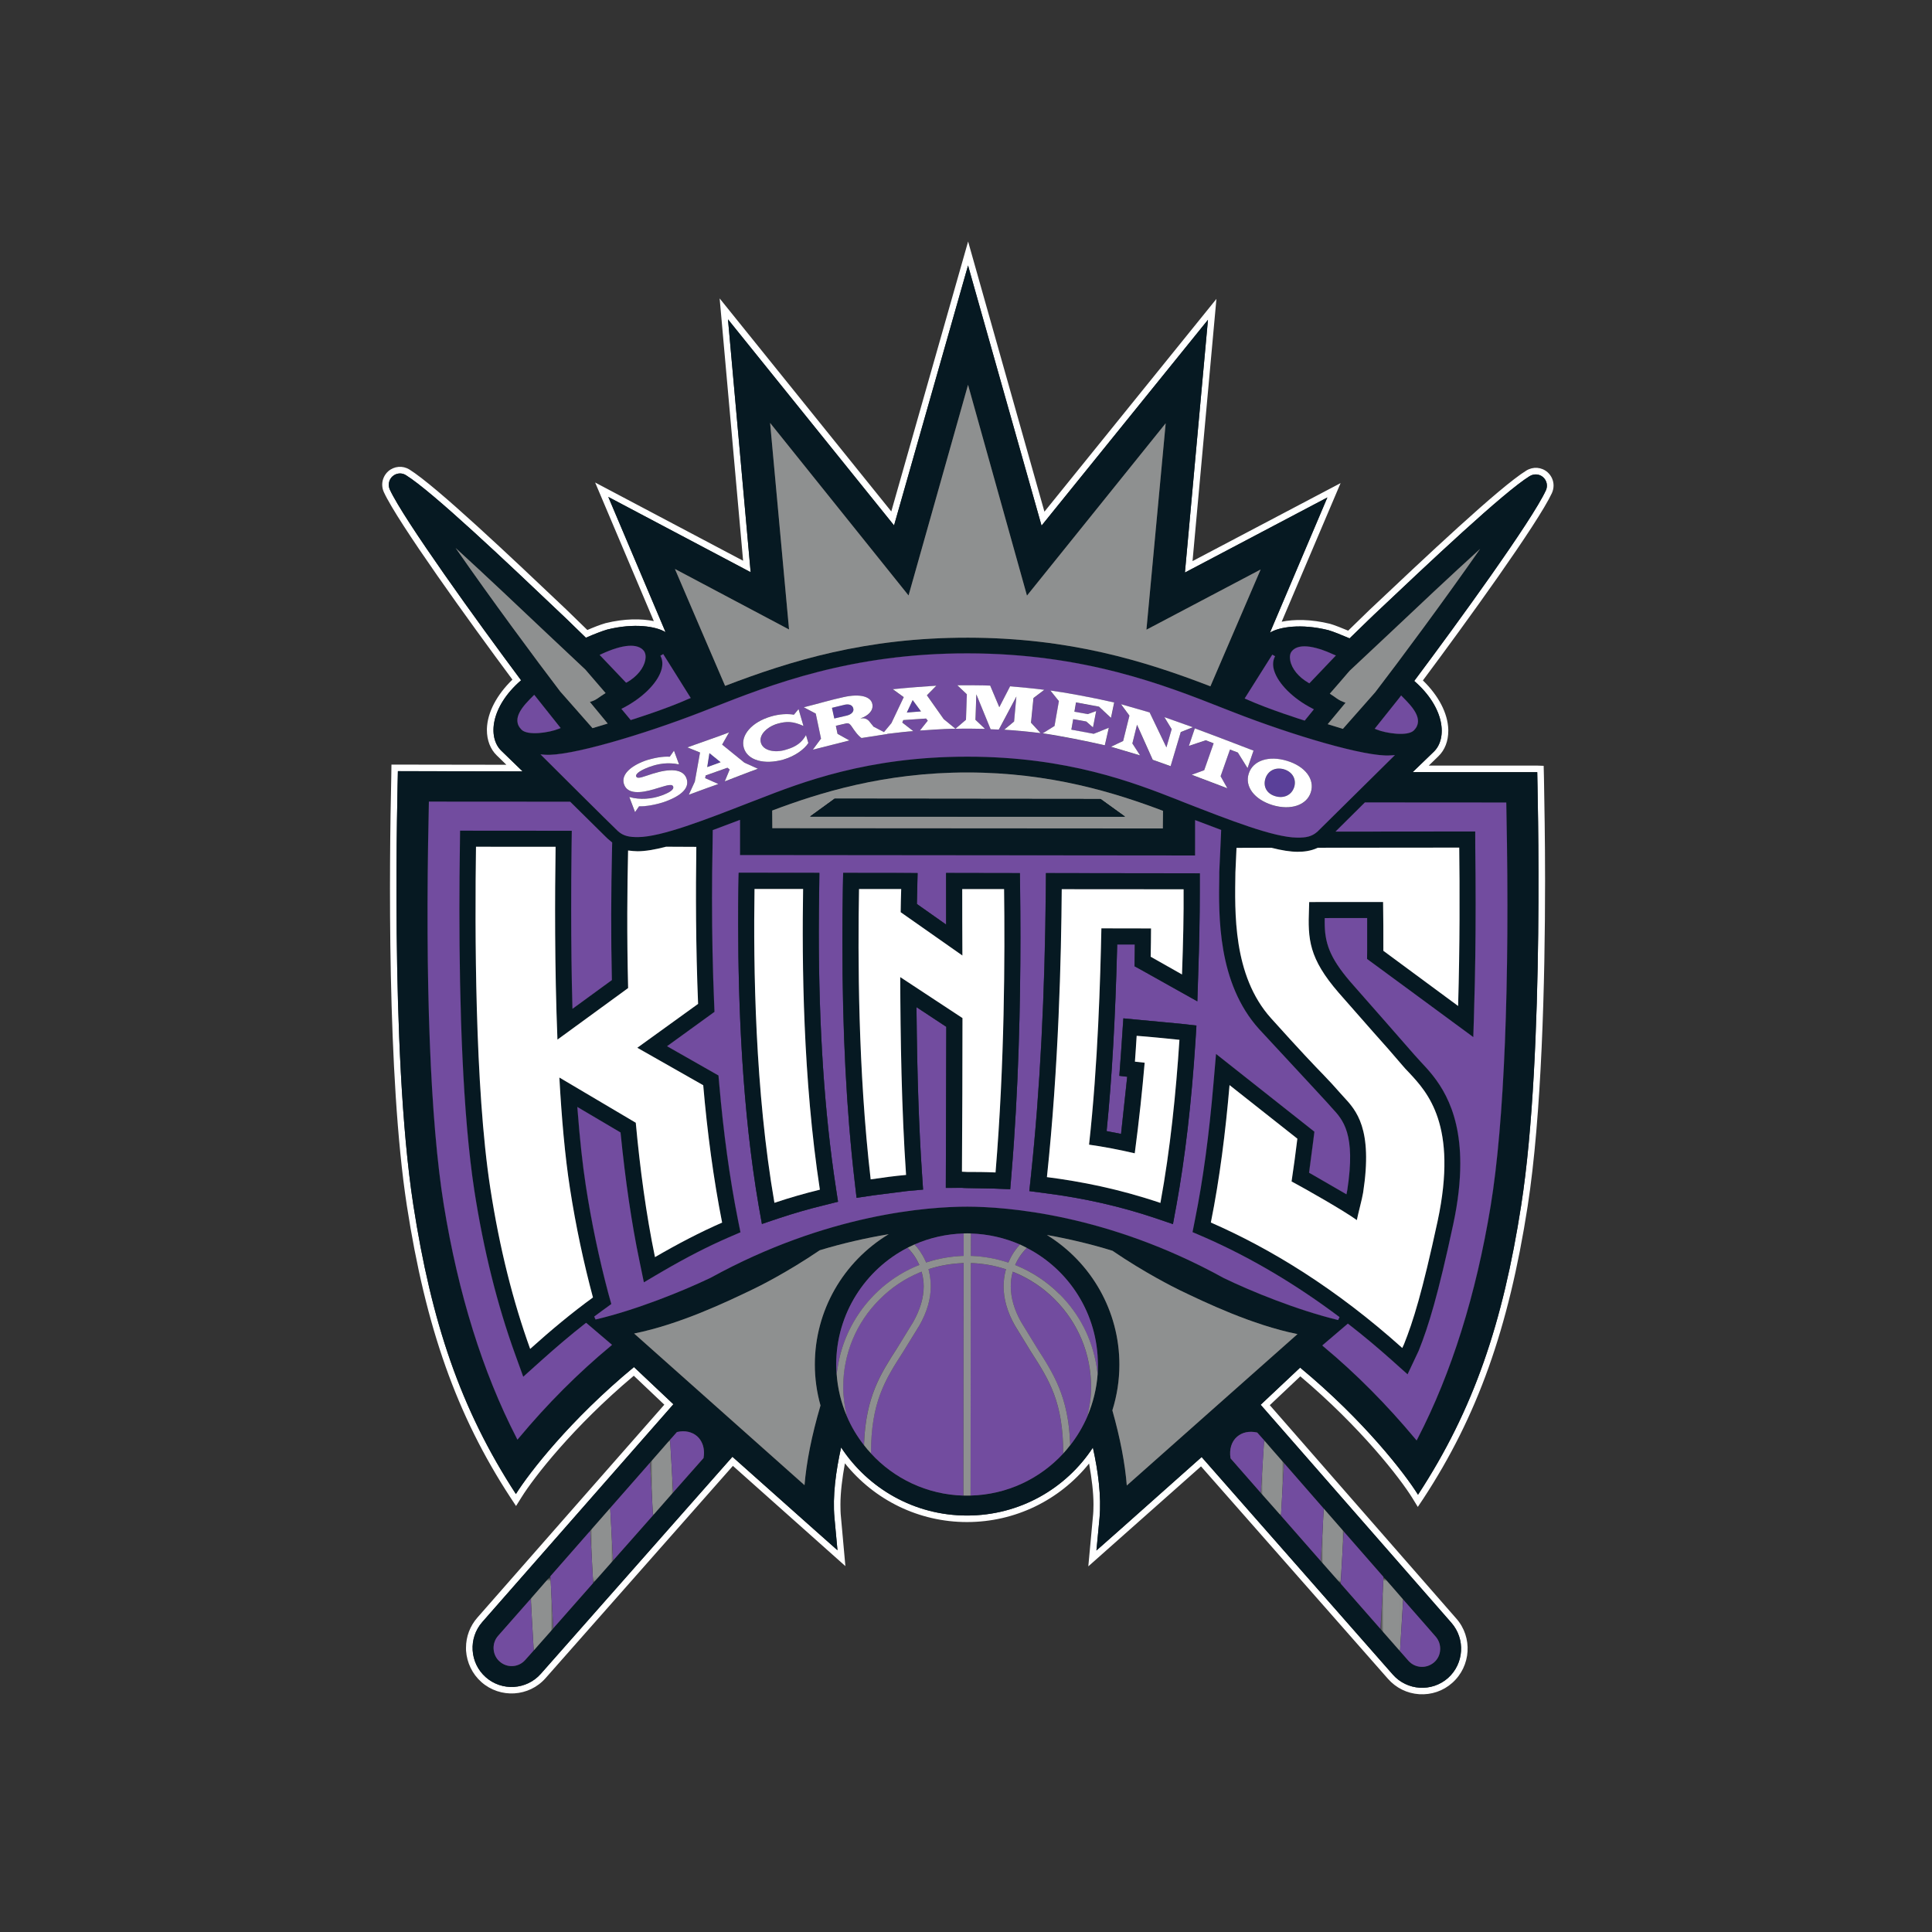 <svg width="512" height="512" viewBox="0 0 512 512" xmlns="http://www.w3.org/2000/svg" xmlns:xlink="http://www.w3.org/1999/xlink"><rect x="0" y="0" width="512" height="512" fill="#333333" stroke="none"/><title>sacramento-kings</title><defs><path id="a" d="M0 0h6.015v19.67H0z"/><path id="c" d="M0 0h6.134v20.01H0z"/><path id="e" d="M0 0h6.098v19.856H0z"/><path id="g" d="M0 0h5.99v19.69H0z"/><path id="i" d="M0 0h6.17v20.01H0z"/><path id="k" d="M0 0h6.086v19.903H0z"/></defs><g fill="none" fill-rule="evenodd"><path d="M411.71 128.68c0-1.315-.553-2.597-1.595-3.537-1.584-1.375-3.824-1.55-5.63-.435-7.13 4.407-27.03 23.228-41.593 36.963-.01 0-4.77 4.61-5.616 5.46-1.49-.61-3.447-1.432-4.784-1.81-5.09-1.255-9.534-1.23-12.83-.562 2.474-5.83 15.608-36.73 15.608-36.73s-34.43 18.154-39.237 20.668c.515-5.746 6.332-69.484 6.332-69.484s-41.757 51.65-45.58 56.386C275.122 129.726 256.56 64 256.56 64s-18.706 65.713-20.358 71.54c-3.823-4.722-45.487-56.454-45.487-56.454s5.71 63.75 6.215 69.52l-39.212-20.738s13.075 30.913 15.55 36.73c-3.296-.67-7.752-.694-12.77.54-1.397.388-3.426 1.198-4.844 1.82-.868-.834-5.594-5.44-5.594-5.44-14.53-13.78-34.43-32.65-41.558-37.092-1.795-1.104-4.035-.916-5.63.48-1.008.906-1.583 2.22-1.583 3.514 0 .67.14 1.35.44 2.01 3.67 7.987 22.74 34.424 34.07 49.675-4.116 3.994-6.624 8.648-6.765 13.018v.353c0 2.703.927 5.075 2.58 6.684l2.58 2.514c-6.486-.024-30.455-.047-30.455-.047l-.046 3.29c-.53 22.76-1.15 79.39 4.125 113.58 5.01 32.382 13.194 55.527 27.452 77.358l1.49 2.255 1.43-2.292c3.295-5.298 13.71-18.73 29.773-32.228 1.57 1.492 6.413 6.087 8.09 7.67-2.11 2.364-49.53 56.41-49.53 56.41-1.96 2.233-3.027 5.04-3.027 8 0 .26.01.483.01.753.232 3.232 1.64 6.18 4.056 8.33 4.985 4.418 12.654 3.96 17.04-1.046 0 0 42.133-47.712 49.626-56.232 2.3 2.034 29.81 26.566 29.81 26.566l-1.172-12.99c-.116-1.04-.14-2.17-.14-3.32 0-3.17.458-6.91 1.185-10.936 7.858 9.8 19.654 15.567 32.33 15.567h.048c12.654 0 24.463-5.72 32.33-15.51.716 3.973 1.17 7.71 1.17 10.858 0 1.2-.044 2.34-.172 3.42l-1.2 12.973s25.295-22.43 29.868-26.495l49.534 56.29c2.145 2.434 5.076 3.88 8.302 4.09 3.224.2 6.332-.86 8.735-2.995 4.995-4.42 5.48-12.114 1.055-17.084 0 0-47.304-54.103-49.402-56.522 1.665-1.562 6.53-6.17 8.092-7.636 16.042 13.56 26.443 26.987 29.725 32.3l1.41 2.303 1.513-2.265c14.27-21.808 22.54-44.92 27.58-77.3 3.755-24.18 4.634-59.603 4.634-86.31 0-11.067-.175-20.63-.293-27.28l-.08-3.244-1.7-.06h-28.75c1.277-1.235 2.567-2.49 2.567-2.49 1.704-1.647 2.606-4.01 2.606-6.72v-.34c-.128-4.36-2.615-9.026-6.73-13.02 11.363-15.227 30.452-41.615 34.183-49.63.29-.646.443-1.304.443-1.997m-2.03 1.27c-3.704 8.02-23.38 35.14-34.884 50.494 8.116 7.06 8.796 15.18 5.24 18.705l-5.66 5.466h33.02c0 2.15 2.09 74.124-4.268 114.86-4.82 31.006-12.535 54.035-27.333 76.63-3.4-5.488-14.32-19.68-31.24-33.686l-10.46 9.844 50.54 57.774c3.764 4.3 3.366 10.842-.9 14.65-4.284 3.772-10.84 3.36-14.614-.917l-50.67-57.65-21.41 19.046-6.47 5.724.82-8.6c.515-5.732-.35-12.36-1.76-18.67-7.12 10.87-19.42 18.014-33.373 18-13.954 0-26.21-7.18-33.35-18.046-1.406 6.313-2.285 12.915-1.76 18.65l.8 8.6-6.44-5.71-21.4-19.06-50.775 57.513c-3.777 4.277-10.333 4.676-14.6.893-4.28-3.794-4.67-10.364-.893-14.64l50.622-57.69-10.446-9.86c-16.933 13.994-27.875 28.164-31.287 33.65-14.75-22.63-22.41-45.703-27.194-76.663-6.285-40.785-4.08-112.75-4.08-114.9l33.045.047-5.652-5.475c-3.6-3.503-2.87-11.633 5.254-18.66-11.47-15.38-31.11-42.577-34.796-50.556-.54-1.222-.247-2.62.715-3.49 1-.892 2.44-1.034 3.555-.317 7 4.35 26.815 23.123 41.274 36.87 2.053 1.903 4.74 4.63 6.427 6.215 2.11-.93 4.338-1.786 5.63-2.16 7.223-1.8 12.99-.85 15.478.68l-15.174-35.84 37.727 19.95-6.004-67.005 44.01 54.61 19.605-68.886 19.48 68.946 44.1-54.54-6.11 66.97 37.75-19.89-15.21 35.81c2.474-1.515 8.254-2.442 15.454-.656 1.29.372 3.516 1.27 5.64 2.182 1.7-1.597 4.385-4.31 6.413-6.216 14.495-13.698 34.335-32.45 41.348-36.797 1.126-.67 2.57-.574 3.54.306.99.883 1.28 2.304.73 3.49" id="Shape" fill="#FFF"/><path d="M405.412 126.153c-7.012 4.348-26.852 23.1-41.346 36.798-2.03 1.91-4.714 4.62-6.414 6.22-2.123-.91-4.352-1.81-5.64-2.18-7.2-1.783-12.98-.86-15.455.66l15.21-35.823-37.748 19.903 6.1-66.984-44.1 54.55-19.48-68.945-19.61 68.888-44.01-54.61 6.005 67.007-37.725-19.95 15.177 35.835c-2.487-1.528-8.255-2.48-15.48-.683-1.29.377-3.517 1.235-5.628 2.164-1.69-1.586-4.376-4.31-6.43-6.215-14.457-13.745-34.274-32.52-41.274-36.87-1.114-.7-2.556-.573-3.552.32-.963.87-1.256 2.27-.717 3.49 3.684 7.977 23.325 35.177 34.794 50.557-8.13 7.016-8.855 15.157-5.254 18.66l5.65 5.475-33.045-.06c0 2.165-2.203 74.128 4.08 114.91 4.787 30.96 12.445 54.035 27.196 76.664 3.414-5.49 14.356-19.66 31.288-33.65l10.45 9.857-50.625 57.69c-3.777 4.276-3.39 10.845.89 14.64 4.27 3.782 10.823 3.382 14.6-.894l50.777-57.52 21.4 19.06 6.44 5.71-.795-8.6c-.528-5.73.363-12.333 1.76-18.643 7.14 10.867 19.394 18.046 33.35 18.046 13.954.013 26.254-7.13 33.373-18 1.405 6.31 2.27 12.936 1.756 18.67l-.82 8.6 6.474-5.72 21.41-19.046 50.67 57.652c3.774 4.276 10.33 4.69 14.61.915 4.27-3.805 4.667-10.35.902-14.65l-50.54-57.772 10.46-9.846c16.92 14.002 27.836 28.196 31.24 33.684 14.795-22.595 22.512-45.623 27.33-76.63 6.354-40.736 4.266-112.71 4.266-114.85l-33.02-.01 5.662-5.464c3.564-3.527 2.873-11.646-5.24-18.707 11.502-15.357 31.18-42.474 34.884-50.498.554-1.187.26-2.608-.725-3.49-.974-.88-2.416-.973-3.54-.304zm-63.122 46.48c1.62-2.067 5.58-1.762 11.164.847l.573.223-7.036 7.39-.3-.177c-2.57-1.49-4.36-3.676-4.77-5.85-.19-1.01-.07-1.856.38-2.432zm-5.125.847l.74.423c-.6 1.117-.694 2.432-.234 3.853 1.08 3.454 5.01 7.39 10.07 9.975l.458.25-2.427 2.99-.294-.08c-.08-.034-9.04-2.83-15.174-5.59l-.444-.2 7.317-11.61zm29.352 65.55l-19.582.01-.047 1.75c-.304 8.095-.094 13.09 7.904 22.335l9.088 10.34c2.837 3.182 5.3 5.955 7.645 8.727.54.658 1.172 1.34 1.84 2.034 4.867 5.204 13.05 13.888 7.61 39.36-4.09 18.963-6.496 26.625-8.91 32.64l-.457.998c-17.555-15.743-34.803-26.283-50.73-33.25 2.334-11.586 3.895-24.075 4.95-36.424l17.977 14.205c-.434 3.747-.972 7.52-1.536 11.327 3.58 1.904 14.04 7.86 17.29 10.246.35-1.785 1.42-5.687 1.66-7.26 2.626-17.037-1.83-21.82-5.17-25.415-.375-.387-.716-.753-1.02-1.128-1.443-1.668-2.546-2.83-4.235-4.606-2.463-2.53-6.145-6.41-13.977-15.09-10.203-11.36-9.593-28.27-9.44-38.65l.294-6.52 9.216-.01c2.73.69 5.08 1.07 6.968 1.07 1.5.01 3.435-.154 5.393-1.07l37.456-.036c.14 10.75.174 25.942-.295 41.98l-19.825-14.665c.006-4.71-.005-9.117-.075-12.91zm-17.355-18.683c-1.525 1.386-3.132 1.668-5.43 1.633-6.24-.082-17.79-4.606-30.008-9.376l-1.63-.658c-11.61-4.546-29.127-11.42-55.688-11.43-26.478-.025-44.032 6.813-55.64 11.337l-1.642.646c-12.22 4.74-23.782 9.27-30.03 9.32-2.287.01-3.895-.25-5.384-1.62-1.477-1.367-18.903-18.73-19.64-19.47l-.845-.836 1.16.095c6.474.517 26.14-5.358 41.477-11.314l2.885-1.13c15.538-6.11 36.797-14.45 67.708-14.416 30.934.037 52.183 8.414 67.695 14.535l2.874 1.117c15.303 5.99 34.99 11.9 41.452 11.397l1.163-.07-.85.832c-.748.706-18.22 18.047-19.638 19.398zm-40.95-5.462c-.023.54-.045 3.994-.045 4.676l-103.497-.08c0-.69-.024-4.16-.036-4.66 12.537-4.73 29.716-10.123 51.772-10.09 22.092.01 39.273 5.43 51.807 10.166zm-157.18 100.008c1.572 10.176 3.67 19.88 6.1 28.95-5.51 4.006-11.023 8.578-16.64 13.63-4.515-12.514-8.103-26.636-10.565-42.604-4.14-26.85-4.092-69.11-3.788-90.47l21.09.01c-.19 12.68-.28 31.85.49 51.09l18.73-13.655c-.368-14.264-.238-26.858-.01-36.458.9.13 1.78.176 2.51.2 2.03 0 4.59-.424 7.56-1.198l8.02.034c-.166 11.81-.166 26.108.47 41.606l-16.114 11.63 17.474 9.928c1.056 12.304 2.71 24.805 5.007 36.4-5.8 2.538-11.71 5.616-17.8 9.153-2.342-11.29-3.972-23.49-5.09-35.61l-20.25-11.985c.59 10.53 1.467 20.764 2.8 29.34zm58.07-148.076s-4.76-52.013-5.018-54.74c1.724 2.138 36.69 45.728 36.69 45.728l15.76-55.833c.775 2.82 15.62 55.87 15.62 55.87s35.038-43.545 36.762-45.67c-.246 2.714-5.102 54.705-5.102 54.705s28.25-14.887 30.266-15.955c-.892 2.08-13.005 30.23-13.31 30.96-17.46-6.734-37.325-12.856-64.307-12.89-26.982-.036-46.88 6.097-64.307 12.77-.34-.728-12.406-28.904-13.298-30.983 2.03 1.07 30.245 16.03 30.245 16.03zm-34.1 6.956l.75-.446 7.296 11.643-.445.188c-6.134 2.76-15.116 5.546-15.197 5.58l-.27.095-2.462-2.983.493-.27c5.03-2.597 8.995-6.485 10.074-9.928.44-1.47.39-2.762-.23-3.88zm-15.55-.47c5.582-2.584 9.547-2.878 11.176-.823.434.6.575 1.42.388 2.432-.434 2.198-2.23 4.394-4.797 5.875l-.31.13-7.018-7.367.55-.247zm-38.72-28.08c7.916 7.213 16.897 15.73 23.723 22.193l10.67 10.034c0 .01.646.752.646.752l4.72 5.475c-.47.305-1.11.73-1.11.73-.75.528-1.512 1.115-2.45 1.433l-.6.187s4.036 4.9 4.727 5.722c-.892.27-3.623 1.09-4.034 1.22-.353-.39-8.572-9.73-8.572-9.73-6.26-8.2-18.513-24.77-27.706-38.02zm17.472 48.148c-2.93-2.92.645-6.5 3.026-8.89l.352-.34.293.38 6.707 8.427-.54.21c-2.45 1-8.184 1.893-9.838.224zM161.8 356.74c-8.608 7.132-16.77 15.31-24.275 24.296l-.41.494-.292-.587c-8.9-17.294-15.385-38.03-19.22-61.613-3.576-22.006-5.006-59.04-4-104.285l.048-2.61 37.28.026.19.04 9.29 9.164.59.565 1.23 1.033-.022 1.01c-.292 12.49-.316 24.028-.06 35.236v.23l-10.435 7.604-.023-.822c-.224-7.966-.318-16.495-.318-25.483 0-5.36.022-10.88.104-16.557 0 0 .046-3.607.06-4.31l-29.61-.02c0 .69-.047 4.193-.047 4.193-.084 5.227-.13 10.82-.13 16.61 0 25.108.83 54.246 3.962 74.573 2.44 15.742 6.09 30.35 10.815 43.39 0 0 1.78 4.96 2.145 5.932.797-.68 4.68-4.19 4.68-4.19 4.1-3.68 7.936-6.934 11.713-9.895l.27-.2 6.86 5.84-.385.34zm24.658 29.54l-.01.13-8.07 9.117-5.322 6.06-10.566 11.95-5.3 5.99-10.542 11.975-5.206 5.897-2.24 2.52c-1.736 1.988-4.797 2.187-6.79.39-.95-.823-1.513-2.02-1.595-3.312-.07-1.295.352-2.53 1.185-3.48l8.63-9.8 5.22-5.99 10.54-12.02 5.3-6.04 10.555-12.02 5.312-6.074 1.8-2.032.14-.046c1.99-.46 3.87-.05 5.22 1.1 1.19 1.07 1.84 2.62 1.84 4.408 0 .41-.03.843-.11 1.27zm30.982-13.82c-2.38 8.12-3.73 15.04-4.234 21.15-1.196-1.093-43.96-39.113-45.158-40.206 12.102-2.43 24.555-8.376 31.31-11.643 1.442-.67 9.11-4.46 17.88-10.43 6.016-1.82 12.174-3.22 18.27-4.252-12.077 7.31-19.56 20.27-19.57 34.53v.026c0 3.666.504 7.32 1.502 10.833zm73.442-8.328c-.282 3.97-1.253 7.777-2.755 11.29-1.185 2.724-2.7 5.275-4.515 7.58-.597.762-1.196 1.513-1.852 2.207-6.145 6.65-14.845 10.89-24.556 11.134-.304 0-.61.01-.938.01-.317 0-.645-.01-.938-.01-9.697-.27-18.4-4.523-24.51-11.174-.666-.69-1.254-1.41-1.83-2.15-1.83-2.34-3.4-4.92-4.56-7.705-1.502-3.48-2.438-7.25-2.72-11.197-.047-.846-.106-1.68-.106-2.514.01-13.49 7.704-25.167 18.915-30.936.634-.316 1.207-.586 1.852-.87 4-1.76 8.38-2.76 13-2.902.33-.01.63-.023.96-.023.28 0 .61.014.95.025 4.604.14 9.03 1.174 13.024 2.926.623.295 1.22.588 1.806.895 11.197 5.755 18.844 17.47 18.833 30.92 0 .85 0 1.67-.07 2.493zm44.114 17.55c1.22 1.444 3.06 3.525 5.288 6.06 2.968 3.42 6.614 7.58 10.52 12.057 1.734 1.98 3.527 4.03 5.31 6.07 3.587 4.1 7.212 8.26 10.518 12.03 1.852 2.13 3.623 4.134 5.218 5.99 5.112 5.806 8.607 9.824 8.607 9.824.773.905 1.196 2.022 1.196 3.21 0 .07 0 .198-.01.292-.06 1.303-.646 2.49-1.596 3.312-2.017 1.75-5.054 1.585-6.814-.425l-2.216-2.513-5.16-5.874-10.543-12.02-5.288-5.99-10.543-12.02-5.37-6.066-7.984-9.118-.04-.13c-.35-2.27.26-4.37 1.75-5.65 1.37-1.175 3.21-1.528 5.24-1.116l.1.05s.68.74 1.81 2.02zm-36.387 11.996c-.46-5.768-1.71-12.418-3.83-19.914 1.23-3.91 1.86-7.98 1.86-12.113v-.023c0-14.1-7.34-27-19.207-34.342 5.77 1.036 11.61 2.398 17.366 4.184 8.595 5.874 16.3 9.692 17.74 10.396 6.756 3.256 19.196 9.25 31.3 11.69-1.22 1.048-44.02 39.07-45.24 40.127zm25.65-54.997c-30.84-17.01-57.79-18.87-67.93-18.903-10.16 0-37.1 1.823-68 18.835-7.358 3.524-19.76 8.54-30.518 11.067l-.364-.776 2.18-1.61s1.96-1.42 2.36-1.7c-.15-.495-.787-2.833-.787-2.833-2.464-9.27-4.48-18.856-5.97-28.526-.857-5.57-1.595-12.3-2.18-20.056l-.07-.834 11.467 6.78.01.232c1.245 12.455 2.9 23.79 4.96 33.66 0 0 1 4.84 1.2 5.83 1.35-.835 5.1-3.01 5.1-3.01 6.12-3.57 11.784-6.485 17.343-8.905 0 0 2.614-1.15 3.153-1.364-.176-.824-.68-3.373-.68-3.373-2.18-10.977-3.835-23.068-4.95-35.94 0 0-.164-1.87-.2-2.247-.444-.257-13.626-7.753-13.626-7.753s12.27-8.894 12.575-9.093c0-.4-.096-2.315-.096-2.315-.375-8.904-.564-18.093-.564-27.8 0-4.404.047-8.89.14-13.52l.048-4.24V220l7.234-2.725v9.328l120.592.096c0-.79.013-9.37.013-9.37l6.904 2.61-.2 4.542s-.293 6.497-.304 6.615v1.046c-.186 10.61-.455 28.33 10.53 40.534l14.085 15.195 4.07 4.405 1.14 1.28c2.99 3.23 6.4 6.872 4.09 21.88l-.095.444-.117.61-9.64-5.57-.27-.152 1.125-8.516s.233-1.974.293-2.364c-.456-.364-25.024-19.76-26.066-20.596-.178 2.115-.68 7.883-.68 7.883-1.15 13.51-2.78 25.602-4.88 35.952 0 0-.55 2.82-.67 3.38.74.33 3.156 1.375 3.156 1.375 12.207 5.346 24.228 12.456 35.79 21.137l-.374.79c-10.704-2.57-23.005-7.577-30.335-11.135zm74.5-126.02h.43l.045 2.63c.903 45.234-.574 82.28-4.186 104.274-3.88 23.58-10.377 44.31-19.313 61.58l-.304.588-.41-.493c-7.48-8.964-15.597-17.165-24.217-24.33l-.384-.34 6.787-5.806.28.235c3.87 2.983 7.645 6.167 11.28 9.4 0 0 3.53 3.18 4.258 3.805l2.894-6.145s.045-.13.093-.224c2.544-6.37 5.053-14.473 9.1-33.343 1.336-6.226 1.875-11.55 1.875-16.14 0-15.828-6.568-22.82-10.53-27.014l-1.69-1.868s-7.704-8.837-7.726-8.837l-9.09-10.316c-5.78-6.71-6.905-10.62-6.905-16.027 0-.186.01-.974.01-.974l10.803-.025h.445v8.65s-.024 1.843-.024 2.196c.435.296 27.076 19.94 28.168 20.73.07-2.15.224-8.14.224-8.14.27-8.58.374-17.59.374-27.308 0-4.77-.035-9.707-.096-14.83 0 0-.01-3.535-.01-4.23l-35.976.037h-1.045l7.8-7.743 37.026.01zm-24.09-19.083c-1.64 1.645-7.39.776-9.86-.233l-.506-.21 6.37-7.978.632-.844.35.366c2.367 2.384 5.945 5.966 3.01 8.903zm-10.25-10.116c.022-.025-7.613 8.623-8.563 9.69l-4.022-1.24c.693-.81 4.726-5.678 4.726-5.678l-.6-.22c-.936-.33-1.7-.893-2.47-1.456 0 0-.636-.4-1.094-.715.585-.635 4.772-5.51 4.772-5.51l.633-.717 10.657-10c6.813-6.436 15.83-14.94 23.77-22.155-9.216 13.23-21.48 29.77-27.814 38.01z" id="Shape" fill="#061922"/><path d="M155.055 350.753c-3.775 2.96-7.61 6.214-11.715 9.893 0 0-3.88 3.51-4.678 4.206-.363-.987-2.145-5.945-2.145-5.945-4.727-13.042-8.372-27.658-10.812-43.39-3.132-20.34-3.964-49.466-3.964-74.573 0-5.803.05-11.384.13-16.612 0 0 .05-3.502.05-4.195l29.61.024-.06 4.32c-.08 5.678-.1 11.2-.1 16.558 0 8.988.096 17.517.32 25.484l.023.823 10.437-7.614v-.223c-.258-11.21-.234-22.748.06-35.26l.023-.977-1.23-1.047-.587-.566-9.287-9.176-.19-.023-37.277-.024-.045 2.606c-1.01 45.246.422 82.28 4 104.284 3.833 23.584 10.317 44.32 19.217 61.615l.293.586.41-.48c7.507-8.99 15.667-17.174 24.274-24.31l.39-.34-6.86-5.84-.277.2z" id="Shape" fill="#061922"/><path d="M155.055 350.753c-3.775 2.96-7.61 6.214-11.715 9.893 0 0-3.88 3.51-4.678 4.206-.363-.987-2.145-5.945-2.145-5.945-4.727-13.042-8.372-27.658-10.812-43.39-3.132-20.34-3.964-49.466-3.964-74.573 0-5.803.05-11.384.13-16.612 0 0 .05-3.502.05-4.195l29.61.024-.06 4.32c-.08 5.678-.1 11.2-.1 16.558 0 8.988.096 17.517.32 25.484l.023.823 10.437-7.614v-.223c-.258-11.21-.234-22.748.06-35.26l.023-.977-1.23-1.047-.587-.566-9.287-9.176-.19-.023-37.277-.024-.045 2.606c-1.01 45.246.422 82.28 4 104.284 3.833 23.584 10.317 44.32 19.217 61.615l.293.586.41-.48c7.507-8.99 15.667-17.174 24.274-24.31l.39-.34-6.86-5.84-.277.2z" id="Shape" fill="#724C9F"/><path d="M369.636 200.115l-1.163.07c-6.46.506-26.15-5.404-41.452-11.384l-2.87-1.12c-15.51-6.12-36.76-14.5-67.69-14.53-30.91-.036-52.17 8.306-67.71 14.416l-2.882 1.128c-15.34 5.957-35.003 11.83-41.476 11.315l-1.16-.095.843.836c.727.74 18.164 18.106 19.64 19.468 1.49 1.376 3.1 1.634 5.385 1.623 6.25-.06 17.81-4.583 30.03-9.343l1.643-.623c11.61-4.536 29.163-11.374 55.64-11.35 26.563.01 44.08 6.885 55.69 11.43l1.63.658c12.207 4.76 23.77 9.295 30.01 9.365 2.3.026 3.903-.232 5.43-1.62 1.42-1.35 18.89-18.704 19.63-19.397l.846-.833zm-193.26 12.278c-2.217.8-5.338 1.35-7.038 1.258l-1.055 1.55-1.535-4c2.837.82 6.027.55 8.595-.4 1.947-.7 3.366-1.512 3.038-2.38-.36-.906-2.28-.048-4.77.645-4.16 1.28-7.3 1.304-8.21-1.13-.92-2.42 1.41-4.78 5.49-6.296 2.22-.81 4.89-1.225 6.59-1.106l1.13-1.587 1.35 3.644c-2.86-.61-5.45-.234-7.984.705-1.923.728-3.66 1.703-3.365 2.467.328.87 2.134-.034 4.596-.79 4.117-1.29 7.75-1.33 8.7 1.247.987 2.61-1.453 4.665-5.52 6.18zm15.7-5.322l1.302-3.13-.6-.47-5.77 2.047-.14.704 3.495 1.563c-1.712.565-5.605 2.02-7.82 2.83l1.593-3.453 1.384-7.73-3.366-1.365c3.27-1.185 8.772-3.04 11.06-3.97l-1.843 3.24 5.93 4.808 3.57 1.6c-2.58.91-7.2 2.754-8.784 3.34zm15.572-5.79c-5.066 1.45-9.535.24-10.52-3.09-.973-3.32 2.146-6.86 7.2-8.33 2.146-.62 4.42-.75 6.064-.43l1.22-1.5 1.313 4.463c-2.802-1.27-4.456-1.28-6.942-.576-2.593.776-4.972 2.88-4.34 5.03.61 2.163 3.776 2.668 6.357 1.927 1.69-.47 4.057-1.163 5.605-3.96l.62 2.093c-1.02 1.61-3.446 3.465-6.577 4.38zm58.492-7.89l2.616-2.182.61-6.627-4.656 8.766-2.168-.082-3.788-9.257-.233 6.755 2.54 2.398c-1.56-.06-5.672-.092-7.842-.022-3.693 0-7.68.4-9.404.447L245.89 191l-.435-.577-6.05.4-.27.668 2.92 2.26c-1.477.105-4.503.422-6.917.74l.045.034-6.85 1.06c-1.01-.68-1.89-1.972-2.7-3.172-.433-.6-.75-.832-1.442-.67l-2.67.6.446 2.14 3.14 1.75-9.687 2.445 2.17-2.94-1.397-6.612-3.168-1.68c3.575-.892 7.292-1.985 10.59-2.713 4.23-.916 7.232-.188 7.584 1.95.27 1.634-.998 2.962-3.12 3.725l.025.025c.667-.153 1.524-.025 2.18.668.375.46.76.966 1.22 1.506l2.768 1.445 1.97-2.37 3.27-6.91-2.897-2.09c4.12-.413 8.47-.754 11.54-.94l-2.51 2.525 4.46 6.32 3.107 2.56 2.802-2.386.232-6.756-2.534-2.388c2.31-.01 6.73 0 8.702.095l2.416 5.73 2.86-5.534c2.1.165 6.85.61 9.067.915l-2.86 2.164-.66 6.53 2.544 2.75c-2.845-.33-7.55-.8-9.635-.87zm26.665 4.138c-4.422-1.035-11.633-2.48-16.45-3.173l3.118-1.94 1.16-6.58-2.25-2.82c3.73.495 10.248 1.658 16.897 3.16l-.843 4.08-3.177-2.963-6.1-1.126-.424 2.48 3.517.61 2.25-.79-.855 4.31-1.77-1.56-3.47-.622-.493 2.798 5.957 1.093 3.987-1.597-1.06 4.64zm20.098-3.5l-2.71 9.023-4.712-1.69-4.17-9.294-1.23 4.97 2.04 3.16-7.69-2.29 3.215-1.53 1.666-6.72-2.23-3.006 7.565 2.16 4.47 9.27 1.406-4.84-1.922-3.16 7.507 2.67-3.19 1.277zm15.128 5.404l-2.1-.775-2.47 7.06 1.8 3.196-9.44-3.572 3.32-1.22 2.5-7.11-2.09-.82-4.47 1.48 1.57-4.64c2.69 1 11.39 4.275 15.54 5.9l-1.583 4.626-2.564-4.124zm19.35 10.55c-1.1 3.42-5.3 4.818-10.12 3.397-4.86-1.493-7.44-4.97-6.32-8.378 1.11-3.43 5.28-4.844 10.14-3.36 4.82 1.465 7.42 4.896 6.31 8.34z" id="Shape" fill="#061922"/><path d="M369.636 200.115l-1.163.07c-6.46.506-26.15-5.404-41.452-11.384l-2.87-1.12c-15.51-6.12-36.76-14.5-67.69-14.53-30.91-.036-52.17 8.306-67.71 14.416l-2.882 1.128c-15.34 5.957-35.003 11.83-41.476 11.315l-1.16-.095.843.836c.727.74 18.164 18.106 19.64 19.468 1.49 1.376 3.1 1.634 5.385 1.623 6.25-.06 17.81-4.583 30.03-9.343l1.643-.623c11.61-4.536 29.163-11.374 55.64-11.35 26.563.01 44.08 6.885 55.69 11.43l1.63.658c12.207 4.76 23.77 9.295 30.01 9.365 2.3.026 3.903-.232 5.43-1.62 1.42-1.35 18.89-18.704 19.63-19.397l.846-.833zm-193.26 12.278c-2.217.8-5.338 1.35-7.038 1.258l-1.055 1.55-1.535-4c2.837.82 6.027.55 8.595-.4 1.947-.7 3.366-1.512 3.038-2.38-.36-.906-2.28-.048-4.77.645-4.16 1.28-7.3 1.304-8.21-1.13-.92-2.42 1.41-4.78 5.49-6.296 2.22-.81 4.89-1.225 6.59-1.106l1.13-1.587 1.35 3.644c-2.86-.61-5.45-.234-7.984.705-1.923.728-3.66 1.703-3.365 2.467.328.87 2.134-.034 4.596-.79 4.117-1.29 7.75-1.33 8.7 1.247.987 2.61-1.453 4.665-5.52 6.18zm15.7-5.322l1.302-3.13-.6-.47-5.77 2.047-.14.704 3.495 1.563c-1.712.565-5.605 2.02-7.82 2.83l1.593-3.453 1.384-7.73-3.366-1.365c3.27-1.185 8.772-3.04 11.06-3.97l-1.843 3.24 5.93 4.808 3.57 1.6c-2.58.91-7.2 2.754-8.784 3.34zm15.572-5.79c-5.066 1.45-9.535.24-10.52-3.09-.973-3.32 2.146-6.86 7.2-8.33 2.146-.62 4.42-.75 6.064-.43l1.22-1.5 1.313 4.463c-2.802-1.27-4.456-1.28-6.942-.576-2.593.776-4.972 2.88-4.34 5.03.61 2.163 3.776 2.668 6.357 1.927 1.69-.47 4.057-1.163 5.605-3.96l.62 2.093c-1.02 1.61-3.446 3.465-6.577 4.38zm58.492-7.89l2.616-2.182.61-6.627-4.656 8.766-2.168-.082-3.788-9.257-.233 6.755 2.54 2.398c-1.56-.06-5.672-.092-7.842-.022-3.693 0-7.68.4-9.404.447L245.89 191l-.435-.577-6.05.4-.27.668 2.92 2.26c-1.477.105-4.503.422-6.917.74l.045.034-6.85 1.06c-1.01-.68-1.89-1.972-2.7-3.172-.433-.6-.75-.832-1.442-.67l-2.67.6.446 2.14 3.14 1.75-9.687 2.445 2.17-2.94-1.397-6.612-3.168-1.68c3.575-.892 7.292-1.985 10.59-2.713 4.23-.916 7.232-.188 7.584 1.95.27 1.634-.998 2.962-3.12 3.725l.025.025c.667-.153 1.524-.025 2.18.668.375.46.76.966 1.22 1.506l2.768 1.445 1.97-2.37 3.27-6.91-2.897-2.09c4.12-.413 8.47-.754 11.54-.94l-2.51 2.525 4.46 6.32 3.107 2.56 2.802-2.386.232-6.756-2.534-2.388c2.31-.01 6.73 0 8.702.095l2.416 5.73 2.86-5.534c2.1.165 6.85.61 9.067.915l-2.86 2.164-.66 6.53 2.544 2.75c-2.845-.33-7.55-.8-9.635-.87zm26.665 4.138c-4.422-1.035-11.633-2.48-16.45-3.173l3.118-1.94 1.16-6.58-2.25-2.82c3.73.495 10.248 1.658 16.897 3.16l-.843 4.08-3.177-2.963-6.1-1.126-.424 2.48 3.517.61 2.25-.79-.855 4.31-1.77-1.56-3.47-.622-.493 2.798 5.957 1.093 3.987-1.597-1.06 4.64zm20.098-3.5l-2.71 9.023-4.712-1.69-4.17-9.294-1.23 4.97 2.04 3.16-7.69-2.29 3.215-1.53 1.666-6.72-2.23-3.006 7.565 2.16 4.47 9.27 1.406-4.84-1.922-3.16 7.507 2.67-3.19 1.277zm15.128 5.404l-2.1-.775-2.47 7.06 1.8 3.196-9.44-3.572 3.32-1.22 2.5-7.11-2.09-.82-4.47 1.48 1.57-4.64c2.69 1 11.39 4.275 15.54 5.9l-1.583 4.626-2.564-4.124zm19.35 10.55c-1.1 3.42-5.3 4.818-10.12 3.397-4.86-1.493-7.44-4.97-6.32-8.378 1.11-3.43 5.28-4.844 10.14-3.36 4.82 1.465 7.42 4.896 6.31 8.34z" id="Shape" fill="#724C9F"/><path d="M240.318 188.825l3.764-.295-2.217-3.008-1.547 3.303z" id="Shape" fill="#061922"/><path d="M240.318 188.825l3.764-.295-2.217-3.008-1.547 3.303z" id="Shape" fill="#5A4099"/><path d="M223.888 186.756l-3.41.823.62 2.83 3.295-.77c1.185-.28 1.887-.98 1.77-1.74-.152-1.03-1.09-1.39-2.275-1.15" id="Shape" fill="#061922"/><path d="M223.888 186.756l-3.41.823.62 2.83 3.295-.77c1.185-.28 1.887-.98 1.77-1.74-.152-1.03-1.09-1.39-2.275-1.15" id="Shape" fill="#5A4099"/><path d="M187.42 203.288l3.553-1.293-2.967-2.41-.586 3.703z" id="Shape" fill="#061922"/><path d="M187.42 203.288l3.553-1.293-2.967-2.41-.586 3.703z" id="Shape" fill="#5A4099"/><path d="M340.273 203.887c-2.264-.67-4.258.34-4.938 2.467-.656 2.08.352 3.983 2.616 4.652 2.26.682 4.32-.258 5.01-2.362.66-2.103-.42-4.076-2.68-4.757" id="Shape" fill="#061922"/><path d="M340.273 203.887c-2.264-.67-4.258.34-4.938 2.467-.656 2.08.352 3.983 2.616 4.652 2.26.682 4.32-.258 5.01-2.362.66-2.103-.42-4.076-2.68-4.757" id="Shape" fill="#5A4099"/><path d="M173.196 204.968c-2.462.752-4.268 1.657-4.596.8-.293-.776 1.442-1.752 3.365-2.48 2.533-.94 5.125-1.315 7.986-.717l-1.34-3.63-1.122 1.6c-1.7-.13-4.374.3-6.59 1.09-4.092 1.52-6.414 3.88-5.49 6.3.904 2.43 4.047 2.42 8.21 1.13 2.486-.69 4.41-1.54 4.773-.64.33.87-1.09 1.67-3.05 2.387-2.556.94-5.745 1.233-8.57.4l1.524 4.006 1.056-1.54c1.7.097 4.82-.47 7.034-1.28 4.07-1.503 6.508-3.56 5.524-6.155-.954-2.574-4.6-2.55-8.705-1.26" id="Shape" fill="#FFF"/><path d="M208 198.764c-2.58.74-5.746.235-6.356-1.926-.634-2.15 1.746-4.253 4.34-5.03 2.485-.703 4.137-.68 6.94.577l-1.3-4.465-1.232 1.492c-1.64-.317-3.916-.176-6.063.46-5.06 1.468-8.18 4.993-7.2 8.33.98 3.325 5.45 4.523 10.51 3.078 3.13-.916 5.56-2.774 6.58-4.372l-.62-2.103c-1.55 2.796-3.92 3.465-5.61 3.96" id="Shape" fill="#FFF"/><path d="M273.89 184.97l2.862-2.162c-2.218-.305-6.967-.753-9.066-.93l-2.86 5.547-2.417-5.734c-1.97-.09-6.4-.1-8.71-.09l2.53 2.39-.233 6.757-2.79 2.386c2.157-.07 6.274-.024 7.833.024l-2.533-2.4.234-6.753 3.79 9.258 2.17.08 4.656-8.763-.61 6.627-2.618 2.177c2.087.094 6.79.55 9.64.893l-2.545-2.76.657-6.533z" id="Shape" fill="#FFF"/><path d="M283.916 193.37l.493-2.784 3.47.623 1.77 1.56.85-4.33-2.24.81-3.53-.637.42-2.467 6.097 1.127 3.177 2.964.844-4.078c-6.65-1.493-13.17-2.67-16.9-3.16l2.252 2.806-1.16 6.593-3.12 1.936c4.82.696 12.03 2.14 16.45 3.176l1.057-4.64-3.987 1.597-5.957-1.1z" id="Shape" fill="#FFF"/><path d="M308.588 190.07l1.923 3.16-1.4 4.84-4.452-9.27-7.575-2.173 2.228 3.02-1.664 6.72-3.21 1.528 7.69 2.29-2.04-3.16 1.233-4.97 4.17 9.294 4.728 1.69 2.695-9.04 3.2-1.27-7.518-2.67z" id="Shape" fill="#FFF"/><path d="M316.643 193.018l-1.57 4.64 4.468-1.48 2.09.81-2.5 7.12-3.31 1.21 9.44 3.583-1.79-3.19 2.485-7.07 2.088.79 2.57 4.126 1.584-4.63c-4.153-1.62-12.855-4.91-15.54-5.897" id="Shape" fill="#FFF"/><path d="M341.07 201.63c-4.854-1.48-9.03-.07-10.13 3.362-1.127 3.418 1.452 6.885 6.318 8.377 4.82 1.43 9.02.02 10.12-3.4 1.114-3.45-1.49-6.88-6.308-8.34m1.888 7.01c-.692 2.1-2.756 3.04-5.007 2.36-2.26-.67-3.27-2.56-2.61-4.668.68-2.113 2.68-3.113 4.94-2.455 2.26.683 3.34 2.645 2.688 4.76" id="Shape" fill="#FFF"/><path d="M191.37 197.33l1.843-3.242c-2.287.916-7.786 2.785-11.06 3.972l3.367 1.364-1.384 7.72-1.594 3.466c2.228-.823 6.11-2.27 7.82-2.843l-3.494-1.55.14-.718 5.77-2.04.6.47-1.302 3.14c1.583-.59 6.204-2.43 8.783-3.34l-3.57-1.6-5.93-4.81zm-3.95 5.958l.586-3.7 2.967 2.407-3.553 1.293z" id="Shape" fill="#FFF"/><path d="M245.642 184.253l2.51-2.538c-3.074.188-7.424.517-11.54.94l2.896 2.092-3.27 6.897-1.97 2.372-2.768-1.434c-.458-.552-.844-1.035-1.22-1.516-.645-.693-1.513-.81-2.18-.658l-.025-.035c2.123-.752 3.39-2.08 3.12-3.712-.353-2.13-3.355-2.87-7.588-1.93-3.295.707-7.013 1.82-10.59 2.706l3.167 1.67 1.396 6.637-2.17 2.926 9.687-2.445-3.143-1.75-.445-2.14 2.67-.61c.69-.15 1.01.08 1.44.67.81 1.2 1.69 2.5 2.693 3.185l6.85-1.06-.047-.036c2.416-.305 5.44-.636 6.92-.73l-2.92-2.27.27-.66 6.05-.41.434.576-2.074 2.598c1.725-.047 5.71-.46 9.416-.46l-3.12-2.56-4.454-6.312zm-21.26 5.393l-3.284.764-.62-2.83 3.41-.824c1.185-.247 2.123.106 2.276 1.14.116.764-.586 1.468-1.782 1.75zm15.936-.82l1.55-3.302 2.214 3.007-3.764.3z" id="Shape" fill="#FFF"/><path d="M257.262 332.847l.434.01c3.12.142 6.204.696 9.147 1.646l.387.094.152-.353c.892-2.008 2.018-3.478 2.804-4.3 0 0 .024-.07.128-.13-3.998-1.75-8.42-2.784-13.028-2.925v.04l-.024 5.91z" id="Shape" fill="#724C9F"/><path d="M245.266 334.22l.152.376.363-.117c2.98-.96 6.05-1.49 9.18-1.63l.42-.01v-5.96c-4.62.14-9.002 1.15-13.002 2.902.047.034.08.13.08.13.8.82 1.9 2.29 2.817 4.3" id="Shape" fill="#724C9F"/><path d="M273.234 358.272c-.013-.036-4.28-6.99-4.28-6.99-1.982-3.526-2.99-6.968-2.99-10.34 0-1.397.174-2.808.526-4.16l.117-.4-.41-.128c-2.708-.87-5.58-1.363-8.49-1.504h-.445l-.06 61.59c9.71-.247 18.41-4.477 24.556-11.138v-.035c0-13.63-3.762-19.492-8.524-26.895" id="Shape" fill="#724C9F"/><path d="M289.147 367.635c0-8.79-3.412-17.036-9.616-23.264-3.08-3.08-6.68-5.49-10.67-7.14l-.49-.2-.1.48c-.292 1.12-.4 2.27-.4 3.44 0 3.01.906 6.18 2.736 9.41l4.173 6.83c4.48 6.99 8.34 12.97 8.82 25.306l.022.506c1.817-2.304 3.33-4.853 4.515-7.58.633-2.55 1.02-5.18 1.02-7.742v-.034z" id="Shape" fill="#724C9F"/><path d="M243.19 335.42l.446-.176-.2-.413c-.903-1.95-2.075-3.31-2.92-4.17-11.21 5.77-18.904 17.45-18.915 30.94 0 .84.06 1.67.11 2.52l.36-2.22c1.96-11.795 10.072-21.946 21.13-26.47" id="Shape" fill="#724C9F"/><path d="M237.797 357.202c0-.024 4.222-6.86 4.222-6.86 1.84-3.28 2.76-6.44 2.76-9.436 0-1.164-.15-2.292-.437-3.407l-.106-.49-.47.173c-3.998 1.655-7.586 4.065-10.67 7.154-6.226 6.204-9.65 14.49-9.65 23.253v.033c0 2.56.34 5.112.973 7.672 1.16 2.782 2.733 5.37 4.56 7.707v-.562c.504-12.37 4.36-18.34 8.807-25.25" id="Shape" fill="#724C9F"/><path d="M272.12 330.71c-.822.798-1.98 2.148-2.908 4.12l-.187.414.423.187c4.28 1.74 8.114 4.32 11.41 7.62 5.17 5.21 8.51 11.74 9.698 18.89l.328 2.17c.07-.8.07-1.63.07-2.48.008-13.45-7.637-25.16-18.834-30.92" id="Shape" fill="#724C9F"/><path d="M254.917 334.75c-2.885.14-5.747.622-8.478 1.48l-.38.13.09.422c.315 1.34.502 2.726.502 4.124 0 3.348-.997 6.815-3.013 10.375l-4.268 6.92c-4.785 7.44-8.56 13.33-8.56 26.97 6.11 6.65 14.81 10.91 24.507 11.18 0-9.19.046-61.59.046-61.59h-.46z" id="Shape" fill="#724C9F"/><path d="M280.857 343.056c-3.297-3.313-7.13-5.874-11.41-7.637l-.424-.18.188-.42c.93-1.972 2.09-3.322 2.91-4.12-.58-.306-1.18-.6-1.8-.895-.102.06-.13.13-.13.13-.783.822-1.91 2.29-2.8 4.3l-.15.352-.39-.095c-2.942-.954-6.027-1.507-9.146-1.647l-.434-.01.024-5.91v-.048c-.34-.013-.67-.026-.95-.026-.33 0-.634.013-.962.024v5.957l-.422.01c-3.12.144-6.19.674-9.17 1.625l-.364.118-.152-.375c-.914-2.01-2.017-3.478-2.815-4.3 0 0-.037-.096-.08-.13-.65.283-1.22.565-1.856.87.843.857 2.017 2.22 2.92 4.17l.2.413-.445.175c-11.06 4.524-19.173 14.686-21.13 26.483 0 0-.153.965-.353 2.2.282 3.95 1.22 7.73 2.72 11.22-.634-2.573-.973-5.12-.973-7.684v-.034c0-8.766 3.42-17.05 9.65-23.25 3.08-3.09 6.67-5.5 10.67-7.157l.47-.176.1.48c.283 1.115.435 2.243.435 3.41 0 2.993-.93 6.154-2.77 9.432 0 0-4.22 6.84-4.22 6.86-4.446 6.91-8.305 12.877-8.808 25.25v.565c.575.74 1.16 1.454 1.83 2.15 0-13.644 3.776-19.53 8.56-26.968l4.27-6.93c2.02-3.55 3.014-7.03 3.014-10.365 0-1.4-.186-2.785-.503-4.125l-.096-.423.374-.117c2.73-.87 5.594-1.35 8.477-1.49l.46-.014s-.047 52.424-.047 61.61c.294 0 .623.01.94.01.328 0 .634-.01.938-.01l.06-61.6h.445c2.91.14 5.78.633 8.49 1.512l.41.117-.12.4c-.35 1.362-.525 2.76-.525 4.16 0 3.372 1.01 6.826 2.99 10.337 0 0 4.27 6.957 4.28 6.99 4.766 7.404 8.528 13.267 8.528 26.896v.047c.656-.693 1.255-1.457 1.852-2.22l-.025-.506c-.48-12.337-4.338-18.317-8.818-25.31l-4.174-6.823c-1.83-3.232-2.73-6.415-2.73-9.412 0-1.16.106-2.31.4-3.43l.107-.48.493.2c3.985 1.645 7.59 4.054 10.67 7.144 6.203 6.227 9.615 14.474 9.615 23.264v.033c0 2.562-.387 5.193-1.02 7.742 1.502-3.514 2.474-7.31 2.756-11.305l-.325-2.17c-1.183-7.17-4.525-13.69-9.694-18.882" id="Shape" fill="#8E9090"/><g transform="translate(140.425 418.521)"><mask id="b" fill="#fff"><use xlink:href="#a"/></mask><path d="M5.472-.175l-.046-.622-5.22 5.99.05.577.045.61.26 4.525.42 7.318.04.648 5.21-5.89-.06-.583-.69-12.56z" id="Shape" fill="#8E9090" mask="url(#b)"/></g><g transform="translate(172.446 381.625)"><mask id="d" fill="#fff"><use xlink:href="#c"/></mask><path d="M5.874 12.647l-.398-6.91L5.17.557l-.058-.61L-.2 6.02l.07.564.694 12.76.046.61 5.323-6.075-.01-.62-.05-.62z" id="Shape" fill="#8E9090" mask="url(#d)"/></g><g transform="translate(156.435 399.271)"><mask id="f" fill="#fff"><use xlink:href="#e"/></mask><path d="M5.304 1.004l-.046-.61-5.3 6.04.07.586.422 7.613.246 4.407.036.61.022.6 5.3-5.992-.047-.6-.703-12.654z" id="Shape" fill="#8E9090" mask="url(#f)"/></g><g transform="translate(366.171 418.521)"><mask id="h" fill="#fff"><use xlink:href="#g"/></mask><path d="M.287 2.68l-.516 9.282-.07.61-.01.613 5.16 5.874.04-.63.027-.6L5.6 6.59l.047-.622.033-.6C4.086 3.5 2.315 1.502.463-.625L.427.002l-.14 2.68z" id="Shape" fill="#8E9090" mask="url(#h)"/></g><g transform="translate(334.15 381.625)"><mask id="j" fill="#fff"><use xlink:href="#i"/></mask><path d="M.775 1.298l-.61 9.575-.14 2.514-.06.6 5.37 6.073.024-.587.73-12.735.032-.623C3.902 3.577 2.062 1.497.842.053L.81.688l-.035.61z" id="Shape" fill="#8E9090" mask="url(#j)"/></g><g transform="translate(350.161 399.271)"><mask id="l" fill="#fff"><use xlink:href="#k"/></mask><path d="M.572 1.792l-.305 5.72-.365 6.287-.033.63 5.28 5.99.02-.6.025-.627.224-3.866.48-8.14.045-.6C4.175 4.552 2.38 2.504.645.522l-.024.645-.04.624z" id="Shape" fill="#8E9090" mask="url(#l)"/></g><path d="M157.013 192.972c.41-.13 3.143-.95 4.035-1.223-.692-.83-4.726-5.73-4.726-5.73l.598-.19c.94-.32 1.7-.906 2.452-1.435l1.114-.73-4.714-5.474s-.645-.74-.645-.75l-10.67-10.035c-6.826-6.46-15.808-14.97-23.723-22.192 9.193 13.255 21.447 29.82 27.71 38.02-.003 0 8.22 9.343 8.57 9.73" id="Shape" fill="#8E9090"/><path d="M148.043 193.148l.54-.212-6.708-8.436-.293-.364-.352.34c-2.38 2.373-5.957 5.97-3.026 8.894 1.654 1.67 7.376.79 9.84-.222" id="Shape" fill="#061922"/><path d="M148.043 193.148l.54-.212-6.708-8.436-.293-.364-.352.34c-2.38 2.373-5.957 5.97-3.026 8.894 1.654 1.67 7.376.79 9.84-.222" id="Shape" fill="#724C9F"/><path d="M166.22 180.788c2.567-1.48 4.362-3.677 4.796-5.874.187-1.01.046-1.834-.388-2.432-1.63-2.057-5.594-1.763-11.175.823l-.55.247 7.012 7.366.304-.13z" id="Shape" fill="#061922"/><path d="M166.22 180.788c2.567-1.48 4.362-3.677 4.796-5.874.187-1.01.046-1.834-.388-2.432-1.63-2.057-5.594-1.763-11.175.823l-.55.247 7.012 7.366.304-.13z" id="Shape" fill="#724C9F"/><path d="M165.164 187.59l-.493.258 2.47 2.973.27-.08c.08-.03 9.067-2.82 15.2-5.59l.444-.17-7.294-11.642-.75.436c.62 1.128.68 2.42.233 3.866-1.078 3.464-5.04 7.365-10.07 9.96" id="Shape" fill="#061922"/><path d="M165.164 187.59l-.493.258 2.47 2.973.27-.08c.08-.03 9.067-2.82 15.2-5.59l.444-.17-7.294-11.642-.75.436c.62 1.128.68 2.42.233 3.866-1.078 3.464-5.04 7.365-10.07 9.96" id="Shape" fill="#724C9F"/><path d="M256.465 168.99c26.982.036 46.846 6.158 64.307 12.89.304-.728 12.42-28.88 13.31-30.958-2.018 1.07-30.267 15.955-30.267 15.955s4.855-51.99 5.103-54.705c-1.724 2.127-36.76 45.67-36.76 45.67s-14.848-53.05-15.62-55.87c-.798 2.82-15.762 55.833-15.762 55.833s-34.97-43.588-36.692-45.727c.257 2.726 5.02 54.74 5.02 54.74S180.89 151.85 178.86 150.78c.894 2.08 12.96 30.256 13.3 30.984 17.424-6.674 37.324-12.807 64.306-12.772" id="Shape" fill="#8E9090"/><path d="M371.312 184.3l-.634.835-6.367 7.978.51.223c2.48 1 8.22 1.88 9.866.234 2.93-2.926-.646-6.52-3.015-8.906l-.35-.363z" id="Shape" fill="#061922"/><path d="M371.312 184.3l-.634.835-6.367 7.978.51.223c2.48 1 8.22 1.88 9.866.234 2.93-2.926-.646-6.52-3.015-8.906l-.35-.363z" id="Shape" fill="#724C9F"/><path d="M346.686 180.916l.305.177 7.04-7.39-.57-.223c-5.58-2.585-9.54-2.914-11.16-.846-.444.576-.563 1.42-.374 2.42.41 2.186 2.205 4.37 4.77 5.862" id="Shape" fill="#061922"/><path d="M346.686 180.916l.305.177 7.04-7.39-.57-.223c-5.58-2.585-9.54-2.914-11.16-.846-.444.576-.563 1.42-.374 2.42.41 2.186 2.205 4.37 4.77 5.862" id="Shape" fill="#724C9F"/><path d="M330.293 185.3c6.134 2.76 15.093 5.545 15.175 5.58l.295.082 2.427-2.984-.457-.247c-5.054-2.59-8.98-6.53-10.06-9.97-.458-1.42-.365-2.74.233-3.85l-.74-.42-7.316 11.608.443.213z" id="Shape" fill="#061922"/><path d="M330.293 185.3c6.134 2.76 15.093 5.545 15.175 5.58l.295.082 2.427-2.984-.457-.247c-5.054-2.59-8.98-6.53-10.06-9.97-.458-1.42-.365-2.74.233-3.85l-.74-.42-7.316 11.608.443.213z" id="Shape" fill="#724C9F"/><path d="M353.933 220.382h1.044l35.976-.035c0 .704.012 4.23.012 4.23.06 5.122.094 10.058.094 14.827 0 9.717-.11 18.727-.38 27.318 0 0-.15 5.98-.24 8.118-1.08-.786-27.72-20.42-28.154-20.713 0-.364.024-2.184.024-2.184v-8.66h-.445l-10.8.012s-.01.798-.01.986c0 5.41 1.123 9.32 6.903 16.02l9.087 10.34c.025 0 7.728 8.827 7.728 8.827l1.69 1.867c3.96 4.207 10.53 11.186 10.53 27.024 0 4.58-.54 9.906-1.88 16.133-4.044 18.858-6.554 26.977-9.1 33.346-.046.093-.094.222-.094.222l-2.898 6.147c-.728-.623-4.258-3.806-4.258-3.806-3.64-3.234-7.414-6.417-11.284-9.41l-.28-.226-6.79 5.79.388.343c8.62 7.18 16.733 15.38 24.215 24.357l.41.48.303-.587c8.934-17.273 15.43-37.987 19.312-61.567 3.612-22.01 5.09-59.04 4.185-104.288l-.045-2.62h-.436l-37.033-.025-7.798 7.742z" id="Shape" fill="#061922"/><path d="M353.933 220.382h1.044l35.976-.035c0 .704.012 4.23.012 4.23.06 5.122.094 10.058.094 14.827 0 9.717-.11 18.727-.38 27.318 0 0-.15 5.98-.24 8.118-1.08-.786-27.72-20.42-28.154-20.713 0-.364.024-2.184.024-2.184v-8.66h-.445l-10.8.012s-.01.798-.01.986c0 5.41 1.123 9.32 6.903 16.02l9.087 10.34c.025 0 7.728 8.827 7.728 8.827l1.69 1.867c3.96 4.207 10.53 11.186 10.53 27.024 0 4.58-.54 9.906-1.88 16.133-4.044 18.858-6.554 26.977-9.1 33.346-.046.093-.094.222-.094.222l-2.898 6.147c-.728-.623-4.258-3.806-4.258-3.806-3.64-3.234-7.414-6.417-11.284-9.41l-.28-.226-6.79 5.79.388.343c8.62 7.18 16.733 15.38 24.215 24.357l.41.48.303-.587c8.934-17.273 15.43-37.987 19.312-61.567 3.612-22.01 5.09-59.04 4.185-104.288l-.045-2.62h-.436l-37.033-.025-7.798 7.742z" id="Shape" fill="#724C9F"/><path d="M357.815 177.604l-.634.717s-4.18 4.88-4.77 5.51c.46.32 1.09.72 1.09.72.78.57 1.54 1.13 2.48 1.45l.6.238s-4.032 4.864-4.723 5.675c.867.283 3.6 1.117 4.023 1.245.95-1.07 8.583-9.718 8.56-9.694 6.333-8.236 18.6-24.78 27.815-38.01-7.94 7.215-16.956 15.72-23.77 22.16l-10.66 9.998z" id="Shape" fill="#8E9090"/><path d="M204.634 214.814c.012.505.036 3.972.036 4.665l103.497.07c0-.66.024-4.13.046-4.67-12.534-4.74-29.715-10.15-51.806-10.168-22.057-.013-39.236 5.357-51.773 10.092zm93.506 1.61l-83.445-.047 6.473-4.7 70.488.07 6.484 4.676z" id="Shape" fill="#8E9090"/><path d="M214.695 216.377l83.445.046-6.484-4.676-70.488-.07-6.473 4.7z" id="Shape" fill="#061922"/><path d="M214.695 216.377l83.445.046-6.484-4.676-70.488-.07-6.473 4.7z" id="Shape" fill="#061922"/><path d="M386.416 266.605c.47-16.05.434-31.23.295-41.98l-37.46.036c-1.942.92-3.88 1.07-5.38 1.07-1.89 0-4.23-.37-6.962-1.07l-9.22.03-.292 6.51c-.15 10.378-.76 27.298 9.44 38.64 7.82 8.7 11.515 12.56 13.978 15.09 1.69 1.776 2.79 2.94 4.234 4.607.305.366.646.728 1.02 1.128 3.33 3.596 7.8 8.38 5.17 25.416-.243 1.563-1.31 5.476-1.663 7.26-3.246-2.384-13.707-8.34-17.295-10.245.563-3.805 1.09-7.58 1.535-11.337L325.84 287.56c-1.054 12.36-2.615 24.837-4.95 36.422 15.913 6.955 33.176 17.505 50.73 33.25l.457-.998c2.406-6.016 4.822-13.676 8.913-32.64 5.44-25.486-2.746-34.156-7.61-39.373-.67-.69-1.303-1.36-1.84-2.02-2.348-2.782-4.81-5.56-7.647-8.73l-9.088-10.34c-7.997-9.22-8.21-14.25-7.904-22.33l.05-1.75 19.585-.012c.07 3.797.08 8.19.07 12.937l19.833 14.635z" id="Shape" fill="#FFF"/><path d="M173.57 333.152c6.087-3.537 11.998-6.616 17.8-9.153-2.298-11.6-3.95-24.1-5.005-36.4l-17.472-9.93 16.11-11.63c-.633-15.5-.633-29.8-.468-41.61l-8.02-.038c-2.968.775-5.536 1.2-7.564 1.2-.72-.026-1.6-.07-2.5-.2-.22 9.6-.35 22.192.01 36.456l-18.73 13.66c-.772-19.246-.68-38.42-.492-51.1l-21.095-.01c-.304 21.36-.352 63.634 3.788 90.47 2.464 15.97 6.05 30.09 10.567 42.605 5.617-5.05 11.13-9.623 16.64-13.63-2.427-9.07-4.526-18.774-6.098-28.95-1.338-8.588-2.217-18.81-2.803-29.338l20.25 11.985c1.116 12.137 2.746 24.32 5.09 35.612" id="Shape" fill="#FFF"/><path d="M354.978 349.038c-11.563-8.695-23.582-15.814-35.79-21.16 0 0-2.415-1.035-3.155-1.35.117-.577.67-3.397.67-3.397 2.098-10.36 3.728-22.44 4.878-35.95 0 0 .51-5.78.68-7.88 1.05.84 25.61 20.23 26.07 20.61-.05.368-.29 2.35-.29 2.35l-1.12 8.52.27.156 9.64 5.57.115-.624.094-.435c2.31-15.005-1.104-18.647-4.095-21.866l-1.14-1.28-4.07-4.417-14.084-15.19c-10.986-12.198-10.717-29.914-10.53-40.535v-1.05c.013-.12.304-6.618.304-6.618l.2-4.547-6.91-2.61-.01 9.378-120.592-.115v-9.33l-7.234 2.725v.295l-.046 4.24c-.095 4.63-.14 9.12-.14 13.524 0 9.702.186 18.89.562 27.8 0 0 .093 1.91.093 2.3-.304.233-12.57 9.106-12.57 9.106s13.18 7.497 13.627 7.756l.2 2.243c1.113 12.876 2.767 24.967 4.95 35.94 0 0 .502 2.56.68 3.373-.54.223-3.156 1.362-3.156 1.362-5.56 2.42-11.222 5.334-17.355 8.906 0 0-3.74 2.173-5.09 2.996l-1.2-5.805c-2.06-9.88-3.714-21.22-4.96-33.673l-.01-.233-11.47-6.77.07.825c.59 7.743 1.33 14.486 2.186 20.056 1.49 9.67 3.505 19.257 5.967 28.526 0 0 .635 2.34.787 2.82-.395.294-2.353 1.714-2.353 1.714l-2.18 1.61.365.775c10.75-2.514 23.16-7.543 30.51-11.068 30.9-17.002 57.85-18.834 68-18.834 10.148.023 37.09 1.892 67.93 18.904 7.33 3.56 19.63 8.554 30.34 11.14l.37-.78zM218.296 319.43c-4.035.986-7.973 2.125-11.715 3.372 0 0-3.89 1.282-4.66 1.573l-.863-4.887c-4.33-25.144-5.42-53.025-5.42-74.49 0-3.3.01-6.486.06-9.482 0 0 .06-3.08.07-4.195l21.377.02c0 .73-.046 4.31-.046 4.31-.06 3.84-.107 7.57-.107 11.28 0 25.427 1.513 48.16 4.515 67.72 0 0 .47 3.2.588 3.83l-3.788.96zm49.767-8.355s-.293 3.408-.34 4.09c-.68-.034-4.094-.175-4.094-.175l-7.34-.13-.84-.034c-.06 0-.508-.035-.508-.035s-3.2.02-4.293.02c0-.7.13-42.693.13-42.693l-7.905-5.217.01.8c.152 17.234.645 31.43 1.454 43.377 0 0 .233 3.174.282 4.183-.658.045-4.13.374-4.13.374l-9.134 1.153s-3.628.54-4.367.655c-.095-.74-.505-4.37-.505-4.37-2.17-18.552-3.248-39.75-3.248-63.19 0-4.674.036-9.47.13-14.356 0 0 .07-3.184.07-4.182l15.374.013s3.66 0 4.35.023c-.034.706-.186 8.19-.186 8.19l7.75 5.465-.01-13.675c.716 0 18.446.033 19.56.033 0 .694.06 4.218.06 4.218.046 3.89.08 8.218.08 12.846.003 17.75-.49 40.287-2.365 62.634zm42.776 13.323c-.78-.282-4.66-1.585-4.66-1.585-9.32-3.138-18.9-5.3-29.28-6.627 0 0-3.44-.46-4.13-.54.07-.695.44-4.173.44-4.173 2.393-22.452 3.696-47.97 3.93-75.864 0 0 .034-3.54.034-4.23l40.76.05v5.074c0 6.497-.13 13.49-.42 21.853 0 0-.2 5.804-.225 6.99-1.033-.55-14.435-8.07-14.435-8.07-1.21-.694-1.85-1.036-2.203-1.223 0-.4.058-3.653.058-3.653l.027-2.114h-4.69v.424c-.48 19.057-1.384 34.966-2.757 48.64l-.024.4 3.82.74.046-.48 1.58-14.676-.422-.035c-.822-.11-1.3-.168-1.666-.2.06-.67.458-6.23.458-6.23s.54-7.8.61-9c.705.083 3.848.366 3.848.366.025 0 11.48 1.08 11.48 1.08s3.085.34 4.035.45c-.046.66-.257 4.068-.257 4.068-1.056 16.366-2.77 31.052-5.078 43.707.005 0-.757 4.04-.887 4.85z" id="Shape" fill="#061922"/><path d="M354.978 349.038c-11.563-8.695-23.582-15.814-35.79-21.16 0 0-2.415-1.035-3.155-1.35.117-.577.67-3.397.67-3.397 2.098-10.36 3.728-22.44 4.878-35.95 0 0 .51-5.78.68-7.88 1.05.84 25.61 20.23 26.07 20.61-.05.368-.29 2.35-.29 2.35l-1.12 8.52.27.156 9.64 5.57.115-.624.094-.435c2.31-15.005-1.104-18.647-4.095-21.866l-1.14-1.28-4.07-4.417-14.084-15.19c-10.986-12.198-10.717-29.914-10.53-40.535v-1.05c.013-.12.304-6.618.304-6.618l.2-4.547-6.91-2.61-.01 9.378-120.592-.115v-9.33l-7.234 2.725v.295l-.046 4.24c-.095 4.63-.14 9.12-.14 13.524 0 9.702.186 18.89.562 27.8 0 0 .093 1.91.093 2.3-.304.233-12.57 9.106-12.57 9.106s13.18 7.497 13.627 7.756l.2 2.243c1.113 12.876 2.767 24.967 4.95 35.94 0 0 .502 2.56.68 3.373-.54.223-3.156 1.362-3.156 1.362-5.56 2.42-11.222 5.334-17.355 8.906 0 0-3.74 2.173-5.09 2.996l-1.2-5.805c-2.06-9.88-3.714-21.22-4.96-33.673l-.01-.233-11.47-6.77.07.825c.59 7.743 1.33 14.486 2.186 20.056 1.49 9.67 3.505 19.257 5.967 28.526 0 0 .635 2.34.787 2.82-.395.294-2.353 1.714-2.353 1.714l-2.18 1.61.365.775c10.75-2.514 23.16-7.543 30.51-11.068 30.9-17.002 57.85-18.834 68-18.834 10.148.023 37.09 1.892 67.93 18.904 7.33 3.56 19.63 8.554 30.34 11.14l.37-.78zM218.296 319.43c-4.035.986-7.973 2.125-11.715 3.372 0 0-3.89 1.282-4.66 1.573l-.863-4.887c-4.33-25.144-5.42-53.025-5.42-74.49 0-3.3.01-6.486.06-9.482 0 0 .06-3.08.07-4.195l21.377.02c0 .73-.046 4.31-.046 4.31-.06 3.84-.107 7.57-.107 11.28 0 25.427 1.513 48.16 4.515 67.72 0 0 .47 3.2.588 3.83l-3.788.96zm49.767-8.355s-.293 3.408-.34 4.09c-.68-.034-4.094-.175-4.094-.175l-7.34-.13-.84-.034c-.06 0-.508-.035-.508-.035s-3.2.02-4.293.02c0-.7.13-42.693.13-42.693l-7.905-5.217.01.8c.152 17.234.645 31.43 1.454 43.377 0 0 .233 3.174.282 4.183-.658.045-4.13.374-4.13.374l-9.134 1.153s-3.628.54-4.367.655c-.095-.74-.505-4.37-.505-4.37-2.17-18.552-3.248-39.75-3.248-63.19 0-4.674.036-9.47.13-14.356 0 0 .07-3.184.07-4.182l15.374.013s3.66 0 4.35.023c-.034.706-.186 8.19-.186 8.19l7.75 5.465-.01-13.675c.716 0 18.446.033 19.56.033 0 .694.06 4.218.06 4.218.046 3.89.08 8.218.08 12.846.003 17.75-.49 40.287-2.365 62.634zm42.776 13.323c-.78-.282-4.66-1.585-4.66-1.585-9.32-3.138-18.9-5.3-29.28-6.627 0 0-3.44-.46-4.13-.54.07-.695.44-4.173.44-4.173 2.393-22.452 3.696-47.97 3.93-75.864 0 0 .034-3.54.034-4.23l40.76.05v5.074c0 6.497-.13 13.49-.42 21.853 0 0-.2 5.804-.225 6.99-1.033-.55-14.435-8.07-14.435-8.07-1.21-.694-1.85-1.036-2.203-1.223 0-.4.058-3.653.058-3.653l.027-2.114h-4.69v.424c-.48 19.057-1.384 34.966-2.757 48.64l-.024.4 3.82.74.046-.48 1.58-14.676-.422-.035c-.822-.11-1.3-.168-1.666-.2.06-.67.458-6.23.458-6.23s.54-7.8.61-9c.705.083 3.848.366 3.848.366.025 0 11.48 1.08 11.48 1.08s3.085.34 4.035.45c-.046.66-.257 4.068-.257 4.068-1.056 16.366-2.77 31.052-5.078 43.707.005 0-.757 4.04-.887 4.85z" id="Shape" fill="#724C9F"/><path d="M270.29 231.38c-1.113 0-18.844-.035-19.56-.035l.01 13.676-7.75-5.46s.153-7.47.188-8.19c-.692-.02-4.35-.02-4.35-.02s-14.658-.02-15.373-.02c0 1-.082 4.194-.082 4.194-.082 4.877-.117 9.693-.117 14.358 0 23.428 1.08 44.624 3.25 63.19 0 0 .408 3.643.503 4.37.73-.116 4.36-.657 4.36-.657l9.13-1.166s3.47-.32 4.13-.367c-.05-1.01-.28-4.195-.28-4.195-.81-11.94-1.3-26.12-1.46-43.368l-.01-.787 7.904 5.214s-.13 41.994-.13 42.687c1.09 0 4.29-.013 4.29-.013s.446.035.505.035l.832.025 7.34.14s3.413.14 4.093.166c.048-.67.34-4.076.34-4.076 1.877-22.348 2.37-44.883 2.37-62.624 0-4.64-.034-8.98-.08-12.87-.005 0-.064-3.5-.064-4.204m-6.46 79.34c-2.697-.116-5.206-.15-7.53-.15-.444 0-.937-.047-1.37-.047.08-13.348.14-28 .14-40.714l-16.498-10.865c.06 16.014.34 34.87 1.548 52.427-2.963.27-6.14.695-9.38 1.176-3.362-28.928-3.41-59.136-3.093-76.947h11.188c-.082 2.044-.106 4.078-.14 6.157l16.357 11.466c-.036-6.017-.047-11.88-.047-17.6h11.094c.23 17.74.14 46.21-2.266 75.1" id="Shape" fill="#061922"/><path d="M216.982 246.925c0-3.712.046-7.437.105-11.28 0 0 .047-3.583.047-4.322-1.126 0-20.686-.024-21.377-.024-.012 1.13-.07 4.21-.07 4.21-.047 2.992-.06 6.18-.06 9.49 0 21.464 1.09 49.333 5.418 74.49 0 0 .716 4.03.868 4.875.773-.283 4.667-1.574 4.667-1.574 3.74-1.245 7.68-2.384 11.714-3.372l3.79-.953c-.118-.633-.587-3.83-.587-3.83-3.002-19.56-4.515-42.296-4.515-67.72m-11.75 71.834c-5.135-29.633-5.604-62.424-5.276-83.185h12.876c-.317 19.55-.06 50.273 4.444 79.704-3.858.943-7.928 2.106-12.043 3.48" id="Shape" fill="#061922"/><path d="M317.066 271.784c-.95-.117-4.035-.457-4.035-.457s-11.45-1.08-11.47-1.08c0 0-3.14-.283-3.844-.367-.07 1.2-.61 9-.61 9s-.4 5.558-.46 6.227c.366.035.845.095 1.668.2l.423.034-1.585 14.68-.046.48-3.823-.74.025-.4c1.37-13.67 2.274-29.58 2.756-48.64v-.42h4.69l-.023 2.117s-.055 3.254-.055 3.653c.353.187.997.53 2.206 1.197 0 0 13.4 7.534 14.434 8.097.024-1.186.224-6.99.224-6.99.292-8.364.42-15.355.42-21.854v-5.073c-.702 0-40.06-.06-40.76-.06 0 .694-.034 4.218-.034 4.218-.234 27.88-1.537 53.424-3.93 75.876 0 0-.374 3.48-.444 4.176.694.083 4.128.54 4.128.54 10.378 1.328 19.96 3.503 29.28 6.628 0 0 3.883 1.318 4.656 1.587.128-.81.892-4.85.892-4.85 2.308-12.656 4.022-27.342 5.077-43.71-.008.006.203-3.4.25-4.05M307.54 318.8c-10.94-3.7-21.11-5.7-30.077-6.84 3.107-29.28 3.8-58.263 3.928-76.3l32.295.025c.046 6.72-.106 13.867-.423 22.57l-8.3-4.7c.045-2.383.093-5.26.093-7.494l-13.16-.025c-.28 13.23-.9 35.99-3.272 57.324 3.86.54 7.928 1.33 12.103 2.292 1.16-8.764 2.005-16.812 2.626-24.004l-2.568-.28c.154-2.28.34-4.63.457-6.85 3.67.27 7.435.658 11.34 1.057-.914 13.985-2.427 29.024-5.04 43.228" id="Shape" fill="#061922"/><path d="M212.832 235.586h-12.876c-.328 20.75.14 53.54 5.277 83.173 4.116-1.38 8.185-2.54 12.043-3.48-4.504-29.43-4.76-60.16-4.444-79.7" id="Shape" fill="#FFF"/><path d="M255 235.622c0 5.746.01 11.608.046 17.6l-16.358-11.48c.036-2.055.06-4.1.14-6.144h-11.174c-.328 17.812-.282 48.02 3.084 76.945 3.235-.483 6.413-.905 9.38-1.174-1.207-17.56-1.49-36.42-1.548-52.43l16.5 10.86c0 12.712-.06 27.364-.142 40.71.434 0 .927.07 1.372.07 2.323 0 4.832.013 7.53.13 2.403-28.89 2.497-57.36 2.262-75.1H255z" id="Shape" fill="#FFF"/><path d="M300.778 281.35l2.568.28c-.62 7.19-1.465 15.24-2.627 24.006-4.18-.964-8.25-1.752-12.11-2.293 2.37-21.337 2.99-44.093 3.27-57.323l13.156.024c0 2.233-.047 5.11-.095 7.496l8.303 4.7c.315-8.705.47-15.85.422-22.57l-32.296-.024c-.13 18.035-.82 47.02-3.926 76.3 8.97 1.14 19.135 3.137 30.076 6.837 2.618-14.203 4.13-29.242 5.045-43.224-3.905-.4-7.67-.79-11.34-1.06-.116 2.21-.303 4.56-.457 6.84" fill="#FFF"/><path d="M156.885 413.904l-.423-7.613-.07-.58-10.54 12.02.045.62.692 12.56.05.58 10.54-11.96-.02-.587-.285-5.03z" fill="#724C9F"/><path d="M140.984 429.426l-.305-5.122-.05-.587-8.63 9.798c-.84.95-1.26 2.185-1.19 3.478.08 1.293.642 2.49 1.592 3.312 1.993 1.797 5.054 1.585 6.79-.4l2.24-2.513-.036-.646-.42-7.32z" fill="#724C9F"/><path d="M172.316 388.22l-.07-.575-10.553 12.02.046.61.7 12.655.05.6 10.56-11.95-.05-.61-.695-12.75z" fill="#724C9F"/><path d="M179.505 379.48l-.14.058-1.807 2.044.06.598.303 5.18.45 7.53.01.625 8.07-9.13.01-.127c.08-.412.11-.846.11-1.258 0-1.772-.643-3.337-1.84-4.394-1.35-1.16-3.222-1.573-5.215-1.127" fill="#724C9F"/><path d="M235.51 327.066c-6.098 1.034-12.254 2.432-18.27 4.264-8.77 5.957-16.44 9.75-17.88 10.422-6.756 3.242-19.21 9.21-31.31 11.643 1.195 1.08 43.96 39.126 45.158 40.183.504-6.087 1.852-13.005 4.233-21.113-.99-3.524-1.5-7.18-1.5-10.833v-.035c.01-14.264 7.5-27.212 19.57-34.53" fill="#8E9090"/><path d="M294.81 331.46c-5.758-1.784-11.597-3.148-17.367-4.18 11.867 7.34 19.208 20.242 19.208 34.34v.025c0 4.136-.63 8.2-1.86 12.115 2.11 7.496 3.37 14.145 3.82 19.914 1.22-1.057 44.02-39.078 45.24-40.124-12.1-2.443-24.54-8.436-31.29-11.678-1.443-.72-9.145-4.536-17.74-10.41" fill="#8E9090"/><path d="M333.084 379.62c-2.03-.435-3.87-.058-5.24 1.116-1.49 1.28-2.1 3.348-1.75 5.628l.037.14 7.99 9.12.06-.612.14-2.514.65-10.186.034-.624c-1.126-1.293-1.806-2.033-1.806-2.033l-.104-.035z" fill="#724C9F"/><path d="M371.054 436.956l-.033.624 2.22 2.525c1.76 2.01 4.8 2.174 6.82.423.95-.823 1.537-2.008 1.596-3.312.01-.082.01-.223.01-.294 0-1.174-.42-2.303-1.195-3.195 0 0-3.494-4.032-8.606-9.835l-.034.6-.768 12.464z" fill="#724C9F"/><path d="M339.51 401.098l-.023.587 10.542 12.02.03-.635.36-6.287.35-6.344.023-.65c-3.905-4.48-7.55-8.64-10.52-12.06l-.03.643-.74 12.715z" fill="#724C9F"/><path d="M355.588 414.61l-.246 4.477-.024.61 10.542 12.008.012-.6.586-9.904.14-2.67.036-.622c-3.306-3.782-6.93-7.93-10.52-12.03l-.046.6-.48 8.14z" fill="#724C9F"/></g></svg>